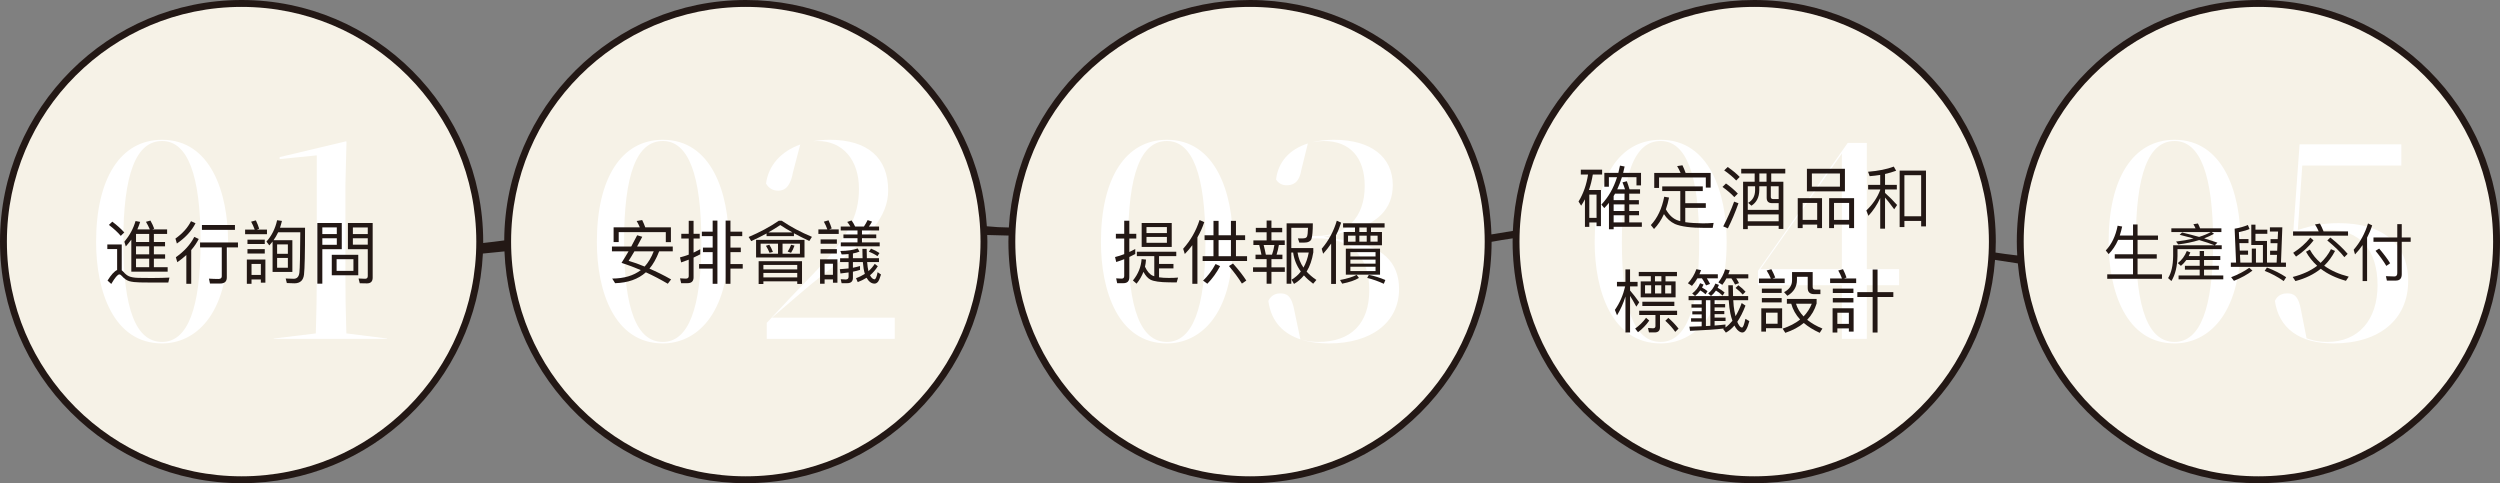 <?xml version="1.0" encoding="UTF-8"?>
<svg id="_レイヤー_2" data-name="レイヤー_2" xmlns="http://www.w3.org/2000/svg" viewBox="0 0 362.33 70.031">
  <rect x="0" y="0" width="362.33" height="70.031" fill="#808080" stroke="none"/>
  <defs>
    <style>
      .cls-1 {
        fill: #231815;
      }

      .cls-2 {
        fill: #f6f2e7;
      }

      .cls-3 {
        fill: #fff;
      }
    </style>
  </defs>
  <g id="_レイヤー_1-2" data-name="レイヤー_1">
    <g>
      <g>
        <path class="cls-1" d="M327.314,0c-19.308,0-35.016,15.708-35.016,35.016,0,.674.024,1.342.062,2.006l-.291-.033c-.952-.107-1.904-.239-2.854-.385.024-.527.04-1.055.04-1.588,0-19.308-15.708-35.016-35.016-35.016-18.788,0-34.162,14.874-34.977,33.464-1.042.16-2.071.332-3.109.509-.555-18.826-16.031-33.973-34.989-33.973-18.62,0-33.887,14.611-34.951,32.969-.647-.016-1.278-.034-1.58-.049-.543-.029-1.074-.079-1.606-.126C141.876,14.518,126.65,0,108.09,0c-19.25,0-34.918,15.615-35.011,34.844-1.016.137-2.033.264-3.052.372 0-.067.005-.133.005-.201C70.031,15.708,54.323,0,35.016,0S0,15.708,0,35.016s15.708,35.016,35.016,35.016c18.727,0,34.066-14.778,34.972-33.284,1.019-.093,2.065-.198,3.123-.311.749,18.651,16.148,33.595,34.979,33.595,19.308,0,35.016-15.708,35.016-35.016,0-.321-.016-.637-.024-.956.633.02,1.741.049,3.09.081-.007.292-.022.581-.022.875,0,19.308,15.708,35.016,35.016,35.016,19.298,0,34.999-15.692,35.015-34.986,1.013-.189,2.033-.354,3.056-.5-.002.157-.012.312-.012.47,0,19.308,15.708,35.016,35.017,35.016,18.415,0,33.544-14.292,34.905-32.365,1.024.161,2.05.32,3.061.472.081.012.162.025.242.037,1.603,17.832,16.624,31.856,34.866,31.856,19.308,0,35.016-15.708,35.016-35.016S346.622,0,327.314,0Z"/>
        <circle class="cls-2" cx="327.315" cy="35.016" r="34.016"/>
        <g>
          <path class="cls-3" d="M315.171,20.259c-5.989,0-9.564,5.54-9.564,14.819,0,7.104,2.513,14.695,9.564,14.695,4.624,0,9.564-3.86,9.564-14.695,0-7.164-2.513-14.819-9.564-14.819ZM315.171,49.555c-3.783,0-5.622-4.735-5.622-14.476,0-9.853,1.839-14.642,5.622-14.642,3.703,0,5.58,4.926,5.58,14.642,0,9.606-1.878,14.476-5.58,14.476Z"/>
          <path class="cls-3" d="M338.175,49.773c6.691,0,10.848-3.474,10.848-9.068,0-5.316-3.667-8.364-10.061-8.364-1.798,0-3.395.228-5.025.717l-.909.273.646-9.338h14.355v-3.073h-14.746l-.918,12.739.568.294c1.372-.448,2.799-.648,4.581-.648,4.493,0,7.07,2.924,7.07,8.021,0,5.075-2.788,8.229-7.276,8.229-.992,0-1.809-.125-2.65-.406l-.362-.121-.777-3.932c-.39-2.379-1.19-2.575-2.046-2.575-.489,0-1.347.145-1.768,1.085.567,3.979,3.568,6.168,8.472,6.168Z"/>
        </g>
        <circle class="cls-2" cx="254.24" cy="35.016" r="34.016"/>
        <g>
          <path class="cls-3" d="M240.682,20.259c-5.989,0-9.565,5.54-9.565,14.819,0,7.104,2.513,14.695,9.565,14.695,4.624,0,9.564-3.86,9.564-14.695,0-7.164-2.513-14.819-9.564-14.819ZM240.682,49.554c-3.783,0-5.622-4.735-5.622-14.476,0-9.853,1.839-14.642,5.622-14.642,3.703,0,5.58,4.926,5.58,14.642,0,9.606-1.878,14.476-5.58,14.476Z"/>
          <path class="cls-3" d="M275.237,39.003h-4.676v-18.289h-2.768l-13.008,18.543v2.075h12.164v7.779h3.612v-7.779h4.676v-2.329ZM266.949,39.003h-11.811l11.811-16.754v16.754Z"/>
        </g>
        <circle class="cls-2" cx="181.165" cy="35.016" r="34.016"/>
        <g>
          <path class="cls-3" d="M169.125,20.259c-5.989,0-9.564,5.54-9.564,14.819,0,7.104,2.513,14.695,9.564,14.695,4.624,0,9.564-3.86,9.564-14.695,0-7.164-2.513-14.819-9.564-14.819ZM169.125,49.555c-3.783,0-5.622-4.735-5.622-14.476,0-9.853,1.839-14.642,5.622-14.642,3.703,0,5.58,4.926,5.58,14.642,0,9.606-1.878,14.476-5.58,14.476Z"/>
          <g>
            <path class="cls-3" d="M186.46,26.85c.82,0,1.801-.244,2.125-2.144l.01-.047.956-3.868c-2.657.846-4.309,2.666-4.61,5.219.317.536.862.84,1.519.84Z"/>
            <path class="cls-3" d="M188.466,49.18l-.828-3.954c-.425-2.503-1.216-2.705-2.13-2.705-.362,0-1.225.11-1.685,1.093.438,3.198,2.366,4.81,4.643,5.566Z"/>
            <path class="cls-3" d="M202.77,41.906c0-3.949-2.472-6.255-7.556-7.049l-3.368-.526,3.322-.762c4.44-1.019,6.691-3.282,6.691-6.725,0-4.124-3.189-6.585-8.529-6.585-1.163,0-2.226.124-3.177.361.676-.127,1.214-.184,1.727-.184,3.757,0,5.912,2.381,5.912,6.532,0,4.531-2.628,7.236-7.029,7.236h-.875v.342h1.165c4.772,0,7.401,2.658,7.401,7.484,0,4.853-2.628,7.525-7.401,7.525-.754,0-1.47-.088-2.188-.268l-.308-.077c1.318.422,2.746.563,4.067.563,6.163,0,10.144-3.088,10.144-7.867Z"/>
          </g>
        </g>
        <circle class="cls-2" cx="108.09" cy="35.016" r="34.016"/>
        <g>
          <path class="cls-3" d="M96.069,20.259c-5.989,0-9.564,5.54-9.564,14.819,0,7.104,2.513,14.695,9.564,14.695,4.624,0,9.564-3.86,9.564-14.695,0-7.164-2.513-14.819-9.564-14.819ZM96.069,49.555c-3.783,0-5.622-4.735-5.622-14.477,0-9.853,1.839-14.643,5.622-14.643,3.703,0,5.58,4.927,5.58,14.643,0,9.606-1.877,14.477-5.58,14.477Z"/>
          <g>
            <path class="cls-3" d="M120.276,20.259c-.861,0-1.678.07-2.446.204.224-.018.447-.028.667-.028,3.642,0,5.995,2.726,5.995,6.946,0,4.034-1.696,7.166-6.721,12.413-2.068,2.11-4.419,4.587-6.645,7.002v2.315h18.55v-3.074h-17.794l2.48-2.127c1.594-1.371,3.1-2.665,4.187-3.514,7.608-5.875,10.175-9.107,10.175-12.807,0-4.726-3-7.329-8.447-7.329Z"/>
            <path class="cls-3" d="M111.022,26.597c.38.672,1.001,1.039,1.766,1.039.704,0,1.691-.271,2.127-2.609l.01-.045,1.052-4.035c-2.774.99-4.597,2.994-4.955,5.65Z"/>
          </g>
        </g>
        <circle class="cls-2" cx="35.015" cy="35.016" r="34.016"/>
        <g>
          <path class="cls-3" d="M23.492,20.259c-5.989,0-9.564,5.54-9.564,14.819,0,7.104,2.513,14.695,9.564,14.695,4.624,0,9.564-3.86,9.564-14.695,0-7.164-2.513-14.819-9.564-14.819ZM23.492,49.555c-3.783,0-5.622-4.735-5.622-14.476,0-9.853,1.839-14.642,5.622-14.642,3.703,0,5.58,4.926,5.58,14.642,0,9.606-1.878,14.476-5.58,14.476Z"/>
          <path class="cls-3" d="M50.219,20.535l-.072-.056-9.615,2.29v.287l5.379-.538v17.526c0,2.558-.042,5.155-.125,7.717l-.018.562-6.105.742v.046h16.439v-.048l-5.899-.742-.018-.56c-.083-2.551-.124-5.147-.124-7.717v-13.159l.158-6.349Z"/>
        </g>
      </g>
      <g>
        <path class="cls-1" d="M20.313,40.932c-.64-.01-1.169-.07-1.569-.18-.399-.12-.749-.37-1.06-.729-.14-.17-.27-.25-.39-.25-.239,0-.63.46-1.169,1.379l-.54-.489c.52-.84.989-1.35,1.39-1.529v-3.038h-1.42v-.66h2.089v3.738c.08.06.16.13.25.229.24.29.5.5.78.63.31.14.759.22,1.358.24.53.01,1.189.02,1.97.02.47,0,.949-.01,1.438-.02.48-.011.859-.021,1.12-.04l-.17.719h-2.289c-.55,0-1.149-.01-1.789-.02ZM18.014,33.686l-.51.5c-.42-.5-.989-1.029-1.719-1.589l.489-.47c.689.52,1.27,1.039,1.739,1.559ZM18.234,35.715l-.21-.68c.77-.92,1.31-1.919,1.619-2.999l.67.12c-.12.38-.25.74-.41,1.09h1.81c-.16-.38-.35-.75-.56-1.1l.649-.18c.24.42.42.819.55,1.179l-.271.101h2.14v.659h-1.919v1.17h1.619v.629h-1.619v1.16h1.629v.629h-1.629v1.229h1.998v.649h-5.267v-4.637c-.25.34-.52.669-.8.979ZM21.623,33.906h-1.909v1.17h1.909v-1.17ZM21.623,35.704h-1.909v1.16h1.909v-1.16ZM21.623,37.493h-1.909v1.229h1.909v-1.229Z"/>
        <path class="cls-1" d="M28.335,32.357c-.561,1.109-1.46,2.089-2.699,2.938l-.21-.72c1.04-.739,1.789-1.579,2.259-2.519l.65.3ZM28.805,34.635c-.29.56-.65,1.1-1.09,1.6v4.896h-.71v-4.167c-.399.359-.829.71-1.309,1.039l-.21-.72c1.219-.859,2.108-1.839,2.668-2.948l.65.3ZM34.491,35.145v.71h-1.619v4.367c0,.58-.33.87-.97.87h-1.469l-.15-.71c.48.03.93.05,1.369.05.32,0,.49-.13.49-.39v-4.188h-3.148v-.71h5.497ZM34.052,32.607v.709h-4.788v-.709h4.788Z"/>
        <path class="cls-1" d="M36.915,33.276c-.149-.399-.319-.789-.52-1.148l.689-.19c.21.439.37.85.479,1.209l-.34.13h1.47v.67h-3.169v-.67h1.39ZM36.455,41.131h-.68v-3.518h2.688v3.358h-.659v-.47h-1.35v.629ZM38.374,34.736v.629h-2.509v-.629h2.509ZM38.374,36.105v.64h-2.509v-.64h2.509ZM37.805,38.253h-1.35v1.589h1.35v-1.589ZM39.034,35.565l-.42-.55c.76-.839,1.279-1.879,1.549-3.098l.7.1c-.08.34-.181.67-.28.989h3.628c0,3.658-.05,5.927-.149,6.786-.101.84-.561,1.27-1.399,1.27-.21,0-.57-.021-1.09-.04l-.17-.659c.44.02.83.04,1.159.04.48,0,.76-.3.83-.89.07-.63.109-2.579.13-5.847h-3.208c-.2.419-.42.799-.67,1.149h2.729v4.597h-2.868v-4.407c-.16.2-.311.38-.47.56ZM41.722,36.784v-1.359h-1.56v1.359h1.56ZM41.722,37.384h-1.56v1.419h1.56v-1.419Z"/>
        <path class="cls-1" d="M49.534,36.115h-2.818v4.997h-.72v-8.795h3.538v3.798ZM48.814,32.956h-2.099v.97h2.099v-.97ZM46.716,35.475h2.099v-.939h-2.099v.939ZM51.923,36.924v2.969h-3.838v-2.969h3.838ZM51.223,37.564h-2.439v1.689h2.439v-1.689ZM50.424,36.115v-3.798h3.588v7.926c0,.549-.28.829-.83.829-.35,0-.699-.01-1.039-.02l-.18-.689c.34.02.649.04.949.04.26,0,.39-.13.39-.391v-3.897h-2.878ZM53.302,32.966h-2.158v.96h2.158v-.96ZM51.143,35.465h2.158v-.93h-2.158v.93Z"/>
      </g>
      <g>
        <path class="cls-1" d="M91.489,35.725c.299-.549.59-1.09.859-1.629l.739.22c-.26.5-.51.97-.749,1.409h5.167v.699h-1.97c-.409,1.061-.879,1.89-1.408,2.51,1.029.439,2.078.959,3.138,1.559l-.479.629c-1.06-.619-2.119-1.179-3.178-1.658-1.12.999-2.6,1.52-4.458,1.578l-.42-.669c1.699-.01,3.089-.419,4.147-1.229-.939-.399-1.869-.75-2.799-1.049.36-.561.7-1.119,1.02-1.67h-2.408v-.699h2.799ZM97.235,35.096h-.739v-1.449h-6.826v1.438h-.739v-2.139h3.797c-.139-.34-.289-.64-.459-.919l.799-.141c.16.32.311.67.451,1.06h3.717v2.149ZM91.109,37.804c.759.22,1.528.499,2.318.829.54-.59.979-1.329,1.319-2.209h-2.799c-.299.52-.579.98-.839,1.38Z"/>
        <path class="cls-1" d="M98.721,41.041l-.16-.699c.29.021.569.041.829.041.28,0,.43-.121.43-.36v-2.389c-.359.14-.729.28-1.099.399l-.17-.729c.43-.11.849-.239,1.269-.399v-2.329h-1.079v-.689h1.079v-1.89h.7v1.89h.89v.689h-.89v2.039c.329-.159.649-.319.97-.499v.738c-.32.17-.641.33-.97.48v2.868c0,.56-.3.839-.88.839h-.919ZM103.977,31.977v9.154h-.689v-2.197h-1.969v-.66h1.969v-1.729h-1.409v-.66h1.409v-1.659h-1.569v-.649h1.569v-1.6h.689ZM105.866,31.977v1.6h1.709v.649h-1.709v1.659h1.5v.66h-1.5v1.729h1.779v.66h-1.779v2.197h-.699v-9.154h.699Z"/>
        <path class="cls-1" d="M108.88,34.946l-.379-.6c1.609-.68,3.068-1.459,4.367-2.35h.439c1.299.881,2.76,1.66,4.367,2.33l-.379.6c-.811-.381-1.549-.75-2.229-1.12v.42h-3.969v-.39c-.68.369-1.418.739-2.219,1.109ZM116.597,34.766v2.549h-7.018v-2.549h7.018ZM116.237,41.153h-.691v-.381h-4.906v.391h-.689v-3.309h6.287v3.299ZM112.759,35.315h-2.52v1.459h2.52v-1.459ZM115.546,39.043v-.65h-4.906v.65h4.906ZM115.546,40.202v-.649h-4.906v.649h4.906ZM112.018,36.514l-.49.121c-.139-.36-.318-.689-.52-1.01l.49-.16c.199.3.369.65.52,1.049ZM113.089,32.617c-.531.359-1.109.709-1.73,1.068h3.488c-.639-.359-1.229-.709-1.758-1.068ZM115.936,35.315h-2.52v1.459h2.52v-1.459ZM115.147,35.595c-.131.399-.301.739-.5,1.04l-.49-.17c.18-.26.35-.59.5-.99l.49.12Z"/>
        <path class="cls-1" d="M120.54,33.106l-.369.141h1.389v.66h-2.949v-.66h1.301c-.141-.4-.311-.77-.51-1.119l.68-.2c.199.44.35.829.459,1.179ZM119.511,41.121h-.66v-3.537h2.52v3.389h-.65v-.48h-1.209v.629ZM121.29,34.696v.63h-2.359v-.63h2.359ZM121.29,36.105v.64h-2.359v-.64h2.359ZM120.72,38.223h-1.209v1.609h1.209v-1.609ZM122.989,37.424v-.6c-.32.029-.66.05-1.01.05l-.18-.499c.998-.011,1.838-.131,2.508-.371l.26.461c-.279.119-.6.209-.949.27v.689h1.398c-.02-.42-.029-.879-.029-1.359h.619c0,.5.01.959.031,1.359h1.758v.56h-1.719c.041.54.109.979.189,1.319.361-.32.67-.68.91-1.06l.449.34c-.318.51-.689.95-1.129,1.31.189.38.41.569.65.59.17,0,.318-.35.449-1.039l.49.34c-.15.51-.291.859-.43,1.049-.15.18-.32.27-.51.27-.451,0-.83-.289-1.15-.85-.398.25-.818.46-1.279.631l-.25-.57c.48-.17.9-.38,1.279-.62-.139-.439-.229-1.009-.289-1.709h-1.439v.819c.381-.08.73-.16,1.029-.25v.561c-.289.09-.629.18-1.029.26v.889c0,.52-.279.779-.84.779h-.799l-.131-.579c.24.021.48.04.721.04.279,0,.42-.13.42-.39v-.63c-.371.051-.76.1-1.18.15l-.09-.619c.459-.031.889-.07,1.27-.111v-.919h-1.23v-.56h1.23ZM123.249,32.836c-.131-.239-.281-.459-.461-.67l.631-.219c.189.25.359.549.52.889h1.27c.199-.299.379-.609.539-.939l.641.221c-.141.26-.291.5-.461.719h1.479v.561h-2.479v.579h2.07v.55h-2.07v.609h2.57v.561h-5.639v-.561h2.42v-.609h-2.039v-.55h2.039v-.579h-2.43v-.561h1.4ZM127.466,36.674l-.299.45c-.4-.28-.82-.489-1.24-.64l.311-.449c.449.18.859.389,1.229.639Z"/>
      </g>
      <g>
        <path class="cls-1" d="M232.199,24.593v.7h-1.349c-.131.799-.32,1.549-.561,2.248h1.739v5.237h-.64v-.54h-1.049v.641h-.63v-3.998c-.17.319-.351.629-.55.93l-.38-.601c.7-1.139,1.159-2.448,1.38-3.917h-1.051v-.7h3.089ZM231.389,31.579v-3.378h-1.049v3.378h1.049ZM237.837,26.872h-.66v-1.189h-2.109c-.199.64-.43,1.219-.68,1.759h1.13c-.11-.34-.229-.68-.37-1.01l.63-.17c.16.43.29.82.39,1.18h1.529v.63h-1.569v.93h1.399v.619h-1.399v.96h1.419v.619h-1.419v1.029h1.829v.64h-4.088v.36h-.68v-3.838c-.22.279-.439.529-.68.77l-.42-.51c1.01-1.06,1.77-2.379,2.27-3.968h-1.18v1.379h-.66v-2.009h2.029c.09-.35.17-.699.24-1.05l.67.13c-.07.32-.141.63-.211.92h2.59v1.819ZM235.448,28.072h-1.38c-.069.12-.14.229-.2.34v.59h1.58v-.93ZM235.448,29.62h-1.58v.96h1.58v-.96ZM235.448,32.229v-1.029h-1.58v1.029h1.58Z"/>
        <path class="cls-1" d="M246.787,27.012v.68h-2.538v1.759h2.978v.68h-2.978v2.069c.699.1,1.539.159,2.538.17.51,0,1.029-.021,1.569-.061l-.131.72h-1.119c-2.019,0-3.458-.189-4.338-.56-.659-.31-1.199-.79-1.608-1.439-.39.859-.87,1.579-1.439,2.159l-.46-.57c.96-1.02,1.6-2.389,1.939-4.107l.699.12c-.119.619-.279,1.189-.459,1.709.479.859,1.078,1.399,1.799,1.629.09.03.189.061.289.08v-4.357h-2.618v-.68h5.877ZM247.927,27.192h-.7v-1.469h-6.776v1.519h-.699v-2.179h3.818c-.15-.359-.32-.689-.5-.989l.77-.12c.16.33.319.7.459,1.109h3.629v2.129Z"/>
        <path class="cls-1" d="M251.87,28.061l-.51.51c-.42-.459-.99-.959-1.719-1.479l.51-.5c.689.49,1.259.979,1.719,1.469ZM251.96,29.46c-.46,1.3-.97,2.509-1.539,3.639l-.67-.29c.609-1.18,1.139-2.369,1.579-3.588l.63.239ZM252.139,25.643l-.51.52c-.42-.46-1-.949-1.739-1.469l.51-.49c.69.479,1.27.96,1.739,1.439ZM258.745,24.463v.68h-2.037v1.199h1.758v6.837h-.68v-.45h-4.477v.479h-.68v-6.866h1.678v-1.199h-1.948v-.68h6.386ZM253.309,26.992v3.429h4.477v-.979h-.959c-.52,0-.779-.26-.779-.77v-1.68h-1.07v.59c-.02,1.02-.398,1.759-1.139,2.229l-.48-.41c.66-.38,1-.979,1.01-1.819v-.59h-1.059ZM257.786,32.069v-.999h-4.477v.999h4.477ZM256.028,26.342v-1.199h-1.041v1.199h1.041ZM257.786,26.992h-1.139v1.54c0,.209.109.319.33.319h.809v-1.859Z"/>
        <path class="cls-1" d="M264.069,33.059h-.701v-.51h-2.107v.51h-.711v-4.338h3.52v4.338ZM263.368,31.869v-2.459h-2.107v2.459h2.107ZM267.388,24.463v3.269h-5.508v-3.269h5.508ZM266.667,25.143h-4.068v1.909h4.068v-1.909ZM268.716,33.059h-.719v-.51h-2.189v.51h-.709v-4.338h3.617v4.338ZM267.997,31.869v-2.459h-2.189v2.459h2.189Z"/>
        <path class="cls-1" d="M272.501,26.792v-1.439c-.5.08-1.01.14-1.529.18l-.23-.64c1.488-.12,2.729-.369,3.729-.749l.34.6c-.52.189-1.051.35-1.609.47v1.579h1.709v.669h-1.709v.5c.58.51,1.158,1.09,1.748,1.749l-.42.62c-.52-.71-.959-1.279-1.328-1.699v4.508h-.699v-4.438c-.43.95-1,1.81-1.709,2.579l-.301-.779c.93-.88,1.6-1.869,2.01-2.969v-.07h-1.75v-.669h1.75ZM279.136,32.809h-.699v-.79h-2.428v.89h-.689v-8.186h3.816v8.086ZM278.436,31.339v-5.946h-2.428v5.946h2.428Z"/>
        <path class="cls-1" d="M236.249,48.189h-.669v-5.217c-.31.999-.72,1.908-1.22,2.729l-.31-.79c.7-.989,1.189-2.119,1.489-3.398h-1.189v-.659h1.229v-1.809h.669v1.809h1.09v.659h-1.09v.59c.44.51.891,1.08,1.33,1.709l-.42.63c-.35-.64-.649-1.159-.91-1.559v5.307ZM239.028,46.459c-.439.64-.99,1.21-1.629,1.689l-.41-.529c.619-.45,1.149-.97,1.579-1.56l.46.399ZM239.258,40.783v-.749h-1.749v-.62h5.537v.62h-1.659v.749h1.46v2.309h-5.058v-2.309h1.469ZM238.988,48.179l-.14-.64c.26.02.5.04.739.04.22,0,.34-.11.34-.311v-1.619h-2.358v-.619h5.496v.619h-2.479v1.779c0,.5-.26.75-.77.75h-.829ZM242.666,43.731v.62h-4.638v-.62h4.638ZM239.307,41.342h-.889v1.189h.889v-1.189ZM239.858,40.034v.749h.929v-.749h-.929ZM240.777,41.342h-.909v1.189h.909v-1.189ZM242.216,41.342h-.879v1.189h.879v-1.189ZM243.276,47.629l-.48.47c-.34-.5-.819-1.04-1.439-1.609l.439-.42c.59.52,1.08,1.04,1.48,1.56Z"/>
        <path class="cls-1" d="M245.22,41.433l-.589-.38c.569-.62.979-1.3,1.229-2.039l.68.14c-.08.21-.16.41-.24.6h2.668v.59h-1.588c.18.29.34.56.459.81l-.58.21c-.17-.35-.369-.689-.59-1.02h-.669c-.229.399-.489.76-.78,1.09ZM250.517,42.911c-.021-.489-.03-1.009-.03-1.569h.66c0,.58.01,1.1.029,1.569h2.189v.6h-2.159c.03.61.08,1.12.16,1.529.05.29.11.55.17.79.329-.56.63-1.189.89-1.909l.549.37c-.359.939-.76,1.729-1.189,2.349.031.08.07.17.11.25.2.379.39.579.569.579.16,0,.32-.42.5-1.259l.57.329c-.28,1.1-.62,1.649-1,1.649-.34,0-.66-.229-.969-.68-.07-.11-.131-.22-.19-.33-.399.46-.81.8-1.239,1.029l-.4-.529.121-.07c-1.16.141-2.799.25-4.918.34l-.09-.6,1.779-.06v-.67h-1.539v-.489h1.539v-.56h-1.359v-.46h1.359v-.52h-1.479v-.49h1.479v-.59h-1.899v-.6h5.787ZM245.67,42.902l-.419-.37c.51-.38.889-.869,1.148-1.489l.5.2c-.07.16-.141.31-.22.439.29.15.56.32.8.521l-.29.449c-.25-.229-.5-.42-.76-.56-.229.319-.479.59-.76.81ZM247.888,47.219v-3.708h-.649v3.748l.649-.04ZM247.979,42.892l-.41-.37c.459-.359.809-.829,1.049-1.429l.51.199c-.06.141-.129.28-.189.41.369.2.709.43,1.01.689l-.291.45c-.319-.3-.639-.55-.959-.73-.209.311-.449.57-.719.78ZM251.087,46.49c-.119-.319-.22-.68-.3-1.06-.11-.529-.19-1.169-.239-1.919h-2.049v.56h1.529v.48h-1.529v.52h1.408v.46h-1.408v.499h1.589v.49h-1.589v.659c.579-.04,1.109-.09,1.578-.149v.43c.36-.26.7-.59,1.01-.97ZM249.618,41.283l-.57-.359c.45-.58.779-1.21.98-1.89l.669.141c-.069.199-.14.399-.21.579h2.898v.59h-1.749c.17.24.3.47.399.689l-.569.21c-.159-.31-.329-.609-.53-.899h-.719c-.18.34-.38.649-.6.939ZM252.986,42.282l-.41.41c-.26-.3-.6-.619-1.039-.959l.409-.391c.41.311.76.62,1.04.939Z"/>
        <path class="cls-1" d="M256.649,40.363c-.17-.399-.369-.789-.609-1.159l.689-.189c.24.439.42.839.561,1.209l-.391.14h1.76v.66h-3.729v-.66h1.719ZM258.288,47.569h-2.338v.49h-.68v-3.368h3.018v2.878ZM258.22,41.823v.629h-2.869v-.629h2.869ZM258.22,43.201v.63h-2.869v-.63h2.869ZM257.63,46.919v-1.599h-1.68v1.599h1.68ZM263.286,43.322v.659c-.279.92-.73,1.709-1.369,2.369.6.479,1.328.909,2.209,1.27l-.391.619c-.92-.42-1.689-.899-2.309-1.429-.719.6-1.619,1.069-2.678,1.429l-.391-.609c1.02-.34,1.859-.779,2.539-1.319-.629-.68-1.059-1.449-1.289-2.289h-.631v-.699h4.309ZM262.716,39.434v2.158c0,.25.131.38.41.38h.709v.66h-.889c-.641,0-.949-.3-.949-.89v-1.629h-1.559v.449c0,1-.471,1.77-1.391,2.309l-.479-.529c.77-.4,1.158-.97,1.158-1.709v-1.199h2.988ZM261.397,45.86c.52-.539.92-1.159,1.189-1.839h-2.289c.209.68.58,1.3,1.1,1.839Z"/>
        <path class="cls-1" d="M266.96,40.353c-.15-.399-.33-.789-.539-1.149l.689-.189c.219.439.389.85.51,1.209l-.35.13h1.748v.67h-3.777v-.67h1.719ZM266.29,48.199h-.689v-3.518h3.049v3.378h-.689v-.46h-1.67v.6ZM268.62,41.832v.63h-2.988v-.63h2.988ZM268.62,43.201v.64h-2.988v-.64h2.988ZM267.96,45.33h-1.67v1.609h1.67v-1.609ZM272.118,39.064v3.278h2.287v.699h-2.287v5.157h-.711v-5.157h-2.219v-.699h2.219v-3.278h.711Z"/>
      </g>
      <g>
        <path class="cls-1" d="M305.608,36.828l-.415-.531c.847-.882,1.423-2.079,1.72-3.583l.657.117c-.099.468-.216.9-.351,1.306h1.926v-1.603h.657v1.603h2.962v.63h-2.962v2.08h2.782v.63h-2.782v2.286h3.538v.648h-7.932v-.648h3.736v-2.286h-2.646v-.63h2.646v-2.08h-2.16c-.36.819-.819,1.504-1.377,2.062Z"/>
        <path class="cls-1" d="M318.722,34.335c.639-.198,1.207-.433,1.701-.703h-5.725v-.54h3.502c-.09-.216-.199-.414-.307-.594l.657-.108c.108.198.207.433.315.702h3.088v.54h-1.441l.379.253c-.459.252-.937.468-1.44.666.702.207,1.351.414,1.927.621l-.379.378h1v.559h-6.41v1.017c-.036,1.495-.324,2.701-.883,3.61l-.477-.432c.469-.757.711-1.819.729-3.179v-1.575h6.005c-.631-.252-1.369-.504-2.232-.756-.938.288-1.945.504-3.043.63l-.307-.414c.937-.108,1.783-.261,2.539-.45-.631-.18-1.297-.352-2.018-.531l.352-.333c.883.216,1.701.423,2.467.64ZM316.084,38.53l-.45-.396c.576-.433,1.008-1.018,1.306-1.756l.513.207c-.08.189-.162.369-.242.531h1.593v-.738h.63v.738h2.359v.567h-2.359v.837h2.152v.567h-2.152v.837h2.791v.559h-6.481v-.559h3.061v-.837h-2.143v-.567h2.143v-.837h-1.936c-.233.333-.495.612-.783.846Z"/>
        <path class="cls-1" d="M326.885,34.92h1.675v3.142h1.395l.055-1.125h-1v-.595h1.027l.045-1.098h-1.008v-.586h1.035l.053-1.098h-1.18v-.612h1.801l-.197,5.113h.721v.612h-7.986v-.612h.756l-.207-4.915c.703-.117,1.342-.298,1.918-.54l.243.585c-.315.144-.828.297-1.548.459l.054.999h1.341v.585h-1.314l.055,1.09h1.197v.594h-1.17l.053,1.144h1.657v-2.034h.603v2.034h1.01v-2.557h-1.685v-2.944h.604v.729h1.72v.595h-1.72v1.035ZM326.452,39.223c-.72.559-1.62,1.054-2.683,1.477l-.405-.521c1.035-.396,1.908-.855,2.62-1.369l.468.414ZM331.341,40.178l-.359.558c-.9-.63-1.818-1.116-2.756-1.477l.324-.486c1.027.388,1.953.855,2.791,1.405Z"/>
        <path class="cls-1" d="M338.425,36.369c-.434.828-.955,1.539-1.576,2.143.973.702,2.152,1.225,3.557,1.585l-.406.603c-1.459-.414-2.674-.99-3.646-1.746-1.008.81-2.232,1.404-3.672,1.782l-.396-.594c1.422-.36,2.602-.9,3.547-1.621-.656-.594-1.197-1.278-1.621-2.034l.559-.315c.396.738.918,1.378,1.559,1.927.611-.576,1.115-1.233,1.502-1.989l.596.261ZM336.055,33.534c-.162-.369-.342-.702-.539-1.008l.719-.126c.182.342.361.72.523,1.134h3.547v.621h-7.967v-.621h3.717ZM335.309,34.848c-.686.892-1.531,1.675-2.539,2.341l-.414-.549c.98-.631,1.809-1.359,2.484-2.206l.469.414ZM340.251,36.792l-.477.478c-.594-.757-1.422-1.558-2.477-2.422l.441-.423c1,.792,1.838,1.575,2.512,2.367Z"/>
        <path class="cls-1" d="M343.805,32.669c-.199.63-.451,1.216-.738,1.773v6.293h-.648v-5.222c-.324.478-.693.928-1.1,1.359l-.197-.675c.955-1.107,1.646-2.377,2.08-3.817l.604.288ZM347.442,34.416v-1.937h.648v1.937h1.295v.63h-1.295v4.699c0,.612-.289.919-.848.919h-1.305l-.145-.64c.424.026.828.045,1.225.045.279,0,.424-.162.424-.486v-4.537h-3.449v-.63h3.449ZM346.407,38.152l-.551.388c-.387-.657-.908-1.387-1.566-2.188l.531-.324c.686.81,1.217,1.521,1.586,2.124Z"/>
      </g>
      <g>
        <path class="cls-1" d="M161.915,41.041l-.15-.699c.28.02.54.04.801.04.239,0,.369-.13.369-.38v-2.438c-.38.149-.77.289-1.159.409l-.17-.72c.45-.109.89-.25,1.329-.42v-2.259h-1.209v-.689h1.209v-1.889h.74v1.889h1.009v.689h-1.009v1.949c.289-.14.579-.279.859-.439v.729c-.28.149-.57.29-.859.43v2.948c0,.56-.291.85-.86.85h-.899ZM170.48,36.484v.64h-2.499v1.13h2.09v.649h-2.09v1.289c.4.061.869.09,1.42.09.52,0,.969-.02,1.339-.05l-.2.7c-.399,0-.77-.01-1.089-.01-1.319-.011-2.219-.141-2.698-.381-.381-.199-.73-.579-1.029-1.139-.24.619-.57,1.189-1,1.709l-.529-.46c.76-.92,1.179-1.959,1.259-3.099l.64.07c-.02.359-.07.699-.15,1.039.32.67.689,1.1,1.109,1.29.07.029.15.06.24.09v-2.919h-2.528v-.64h5.717ZM169.821,32.316v3.469h-4.357v-3.469h4.357ZM169.121,33.776v-.87h-2.958v.87h2.958ZM169.121,34.335h-2.958v.859h2.958v-.859Z"/>
        <path class="cls-1" d="M171.716,36.814l-.24-.76c1.09-1.219,1.879-2.608,2.379-4.168l.68.311c-.26.779-.59,1.519-.99,2.208v6.727h-.739v-5.597c-.33.439-.689.869-1.089,1.279ZM175.873,34.095v-2.089h.739v2.089h1.789v-2.089h.73v2.089h1.328v.7h-1.328v2.338h1.608v.69h-6.437v-.69h1.569v-2.338h-1.29v-.7h1.29ZM176.833,38.573c-.521.979-1.141,1.829-1.85,2.549l-.619-.45c.699-.669,1.309-1.469,1.809-2.408l.66.31ZM178.401,37.133v-2.338h-1.789v2.338h1.789ZM180.63,40.661l-.639.44c-.461-.76-1.09-1.609-1.879-2.549l.589-.36c.84.939,1.479,1.77,1.929,2.469Z"/>
        <path class="cls-1" d="M184.273,31.966v1.06h1.56v.64h-1.56v1.18h1.93v.659h-.85c-.08.5-.2.97-.34,1.409h.85v.64h-1.59v1.189h1.939v.66h-1.939v1.719h-.699v-1.719h-1.969v-.66h1.969v-1.189h-1.609v-.64h.859c-.1-.52-.21-.989-.319-1.409h-.85v-.659h1.919v-1.18h-1.569v-.64h1.569v-1.06h.699ZM184.703,35.504h-1.559c.109.42.22.89.319,1.409h.89c.16-.439.271-.909.35-1.409ZM187.152,41.121h-.68v-8.755h3.798c0,1.119-.07,1.868-.189,2.238-.12.37-.49.56-1.109.56h-.66l-.2-.619c.141,0,.32.01.53.01.239,0,.409-.02.529-.05.12-.04.2-.11.26-.23.08-.199.12-.619.141-1.259h-2.419v2.938h3.188v.619c-.181,1.1-.5,2.029-.97,2.789.399.439.869.85,1.419,1.209l-.47.55c-.52-.39-.97-.79-1.339-1.209-.4.499-.88.919-1.439,1.239l-.35-.62c.529-.31.979-.699,1.339-1.18-.609-.839-.979-1.759-1.109-2.748h-.27v4.518ZM188.911,38.783c.36-.619.609-1.35.77-2.179h-1.619c.12.8.4,1.52.85,2.179Z"/>
        <path class="cls-1" d="M194.374,32.266c-.199.64-.449,1.26-.749,1.839v7.047h-.7v-5.847c-.35.52-.739,1.009-1.159,1.469l-.21-.72c1.01-1.18,1.739-2.538,2.188-4.067l.63.279ZM196.953,40.282c-.56.34-1.369.62-2.429.83l-.311-.53c1.06-.199,1.859-.449,2.409-.749l.33.449ZM200.671,32.356v.62h-1.969v.649h1.589v1.919h-5.547v-1.919h1.639v-.649h-1.729v-.62h6.017ZM200.011,36.044v3.768h-4.957v-3.768h4.957ZM196.463,34.156h-1.089v.869h1.089v-.869ZM199.361,37.173v-.629h-3.647v.629h3.647ZM199.361,38.213v-.59h-3.647v.59h3.647ZM199.361,38.662h-3.647v.62h3.647v-.62ZM198.082,32.976h-1.069v.649h1.069v-.649ZM198.082,34.156h-1.069v.869h1.069v-.869ZM200.78,40.581l-.22.55c-.779-.359-1.579-.649-2.408-.85l.229-.449c.83.17,1.629.42,2.398.749ZM199.661,34.156h-1.039v.869h1.039v-.869Z"/>
      </g>
    </g>
  </g>
</svg>